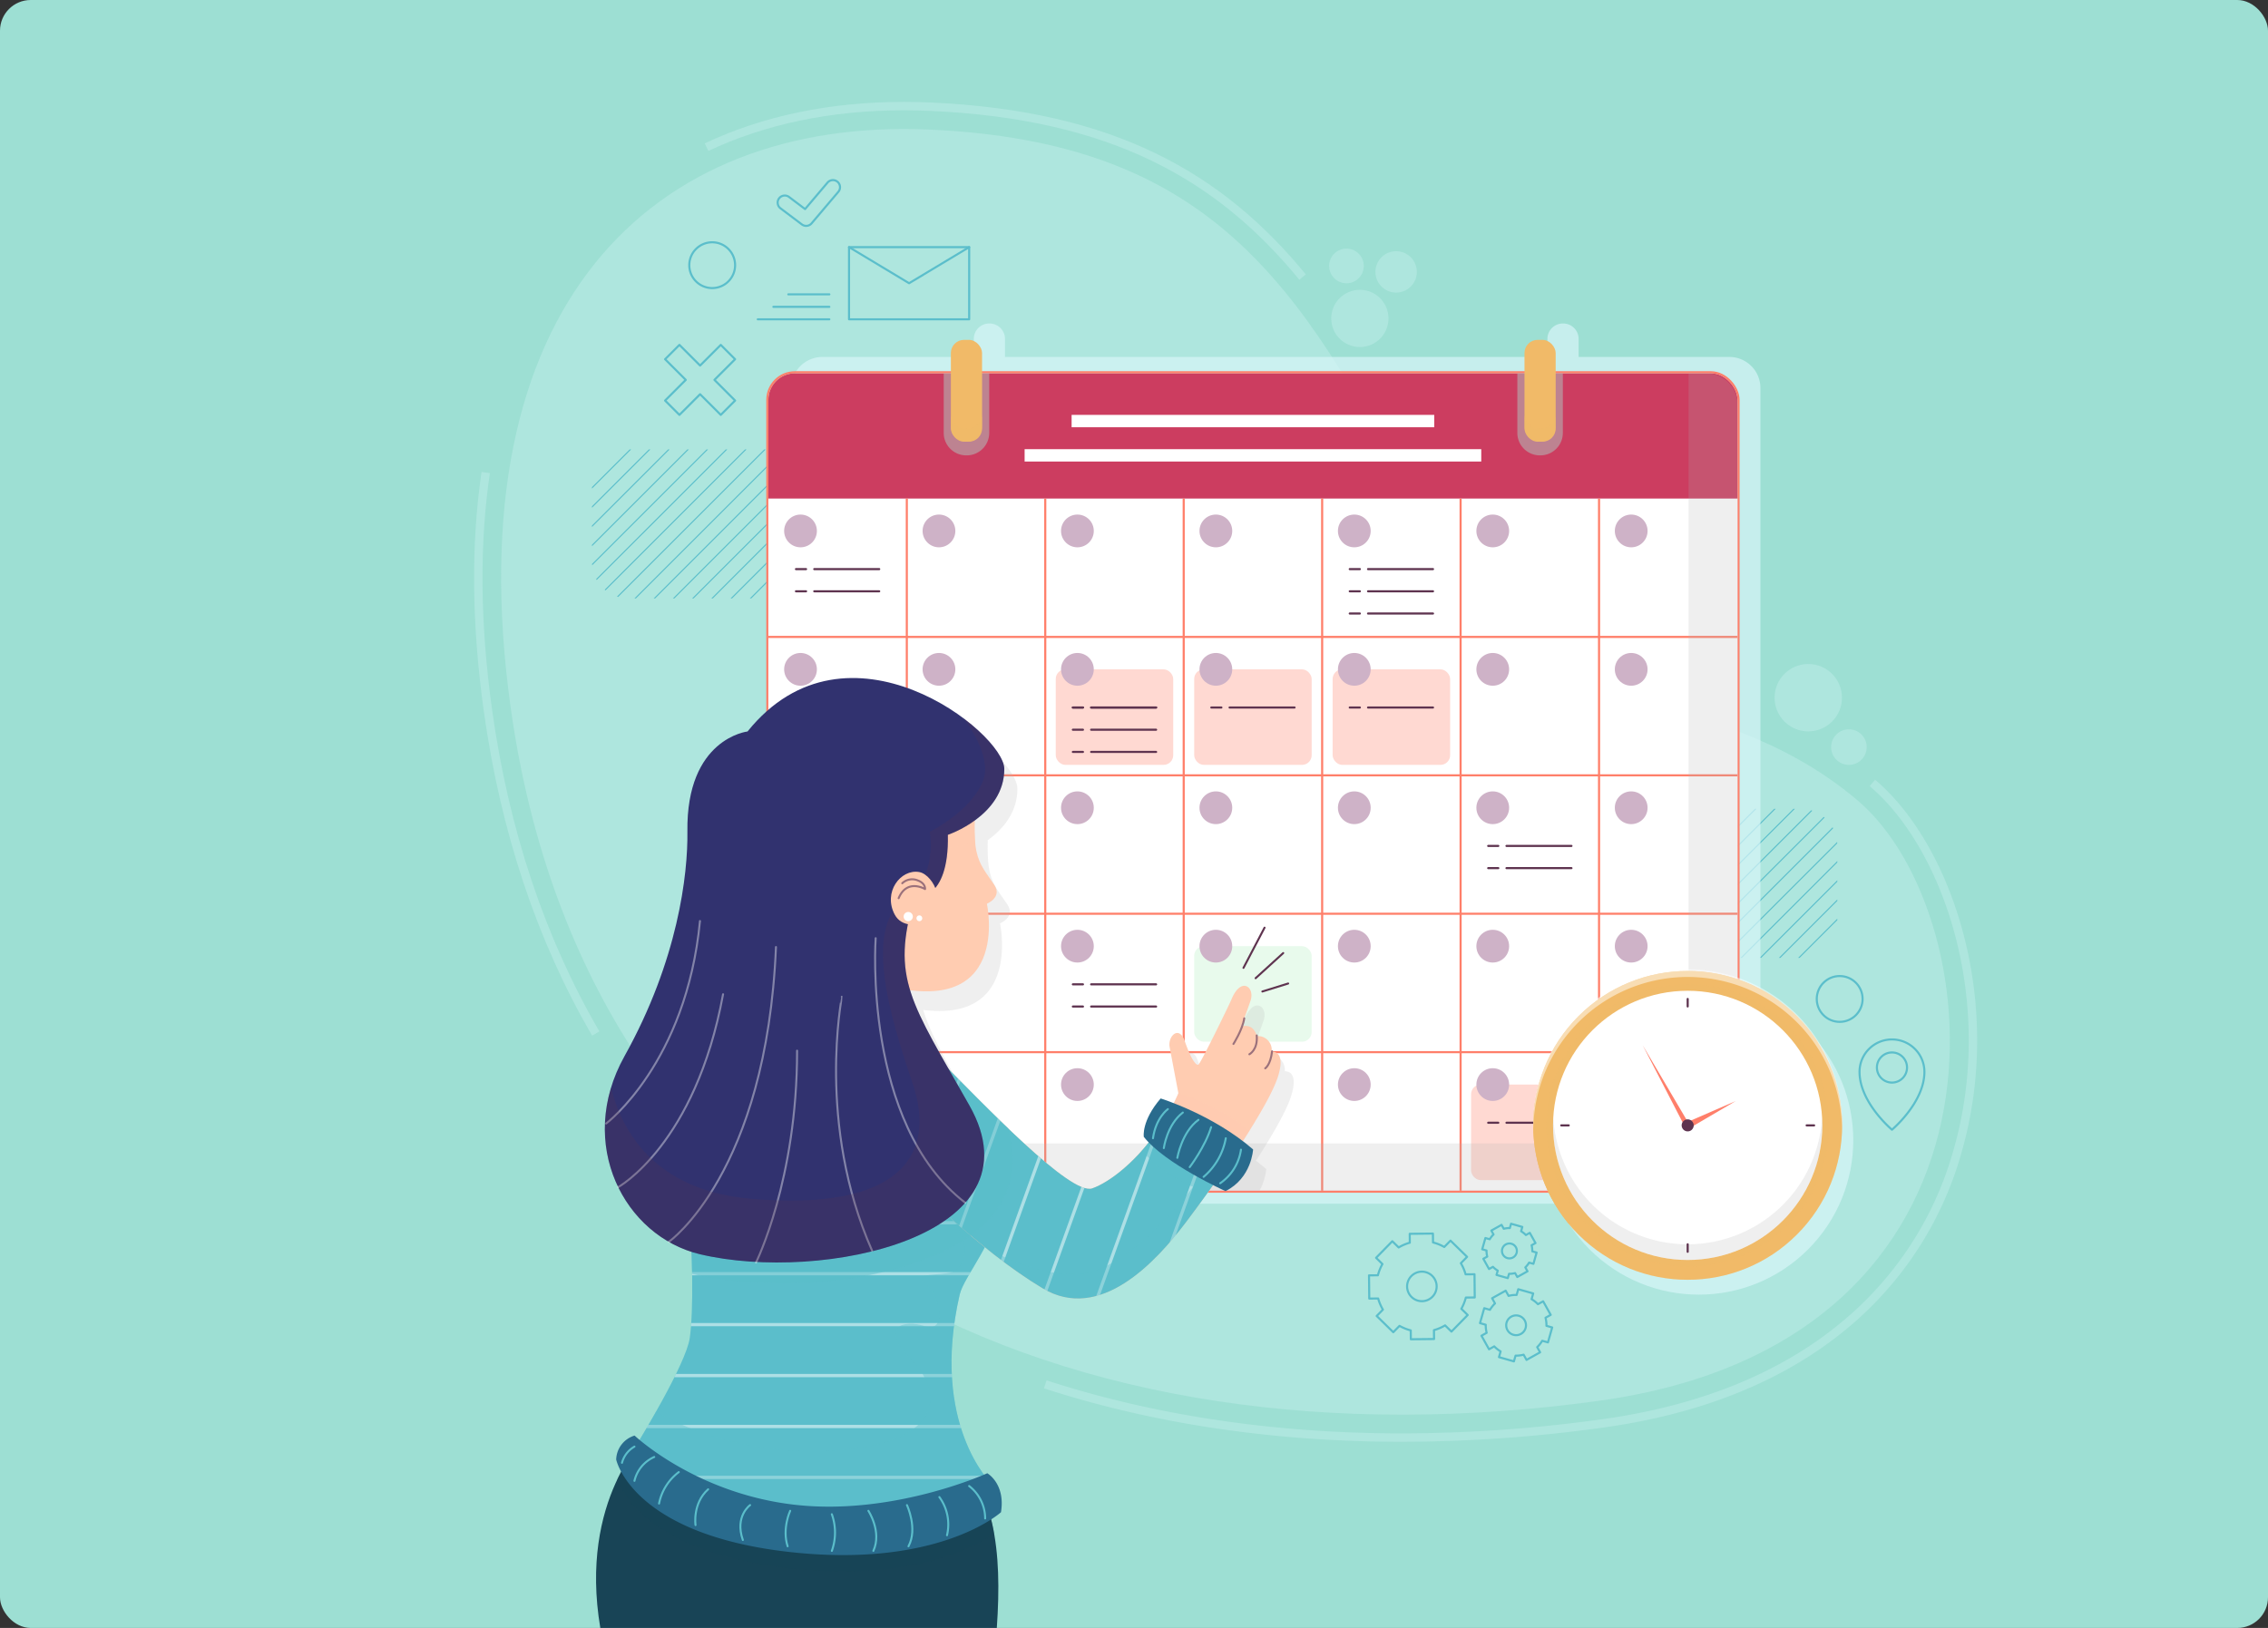 <svg xmlns="http://www.w3.org/2000/svg" width="812" height="583" viewBox="0 0 812 583">
  <rect x="0" y="0" width="812" height="583" fill="#333333" stroke="none"/>
  <g id="Grupo_55262" data-name="Grupo 55262" transform="translate(3972 740)">
    <rect id="Rectángulo_5209" data-name="Rectángulo 5209" width="812" height="583" rx="11" transform="translate(-3972 -740)" fill="#9ddfd3"/>
    <g id="Grupo_55260" data-name="Grupo 55260" transform="translate(-3976.08 -741.258)">
      <g id="Grupo_55172" data-name="Grupo 55172" transform="translate(175.319 39.251)" opacity="0.3">
        <g id="Grupo_55171" data-name="Grupo 55171">
          <path id="Trazado_100591" data-name="Trazado 100591" d="M217.375,352.067c-19.616-33.684-32.6-72.61-38.6-115.7-4.34-31.161-4.568-59.73-.794-85.207" transform="translate(-175.319 -19.936)" fill="none" stroke="#d7f6f9" stroke-miterlimit="10" stroke-width="3"/>
          <path id="Trazado_100592" data-name="Trazado 100592" d="M644.567,245.961c27.136,22.986,45.917,78.743,30.374,132.261a124.138,124.138,0,0,1-40.285,61.864c-22.19,18.5-51.4,30.363-86.832,35.265a524.927,524.927,0,0,1-71.69,5.052c-45.963,0-88.964-6.48-127.7-19.058" transform="translate(-145.441 -3.573)" fill="none" stroke="#d7f6f9" stroke-miterlimit="10" stroke-width="3"/>
          <path id="Trazado_100593" data-name="Trazado 100593" d="M245.017,53.957c20.558-9.7,44.356-14.706,70.672-14.706,3.089,0,6.249.07,9.395.21,65.481,2.907,103.72,24.986,133.317,61.02" transform="translate(-163.289 -39.251)" fill="none" stroke="#d7f6f9" stroke-miterlimit="10" stroke-width="3"/>
        </g>
        <path id="Trazado_100594" data-name="Trazado 100594" d="M185.7,253.344c-20-143.613,50.479-211.3,149.849-206.891s132.692,53.6,174.329,135.348,103.414,58.6,158.063,104.894c48.706,41.257,62.17,193.584-92.562,214.995C386.388,527.839,213.316,451.7,185.7,253.344Z" transform="translate(-174.115 -38.043)" fill="#d7f6f9"/>
        <path id="Trazado_100595" data-name="Trazado 100595" d="M601.112,235.957a6.367,6.367,0,1,1-6.366-6.366A6.367,6.367,0,0,1,601.112,235.957Z" transform="translate(-104.026 -6.399)" fill="#d7f6f9"/>
        <circle id="Elipse_1307" data-name="Elipse 1307" cx="12.064" cy="12.064" r="12.064" transform="translate(464.104 199.8)" fill="#d7f6f9"/>
        <circle id="Elipse_1308" data-name="Elipse 1308" cx="10.245" cy="10.245" r="10.245" transform="translate(305.381 65.795)" fill="#d7f6f9"/>
        <path id="Trazado_100596" data-name="Trazado 100596" d="M447.507,88.978a6.2,6.2,0,1,1-6.2-6.195A6.2,6.2,0,0,1,447.507,88.978Z" transform="translate(-130.479 -31.737)" fill="#d7f6f9"/>
        <path id="Trazado_100597" data-name="Trazado 100597" d="M464.06,90.978a7.407,7.407,0,1,1-7.406-7.407A7.407,7.407,0,0,1,464.06,90.978Z" transform="translate(-128.04 -31.601)" fill="#d7f6f9"/>
      </g>
      <g id="Grupo_55182" data-name="Grupo 55182" transform="translate(216.025 65.764)">
        <g id="Grupo_55173" data-name="Grupo 55173" transform="translate(0 96.435)">
          <path id="Trazado_100598" data-name="Trazado 100598" d="M251.6,144.1h-.539l-41,41c.008.171.012.344.026.514Z" transform="translate(-210.029 -144.103)" fill="#5bbecb"/>
          <path id="Trazado_100599" data-name="Trazado 100599" d="M244.718,144.1h-.54l-34.145,34.145v.54Z" transform="translate(-210.033 -144.103)" fill="#5bbecb"/>
          <path id="Trazado_100600" data-name="Trazado 100600" d="M258.263,144.1h-.539l-46.416,46.415c.062.117.128.232.192.347Z" transform="translate(-209.813 -144.103)" fill="#5bbecb"/>
          <path id="Trazado_100601" data-name="Trazado 100601" d="M237.835,144.1h-.54l-27.262,27.262v.54Z" transform="translate(-210.033 -144.103)" fill="#5bbecb"/>
          <path id="Trazado_100602" data-name="Trazado 100602" d="M224.069,144.1h-.54l-13.5,13.5v.54Z" transform="translate(-210.033 -144.103)" fill="#5bbecb"/>
          <path id="Trazado_100603" data-name="Trazado 100603" d="M230.952,144.1h-.54l-20.379,20.379v.54Z" transform="translate(-210.033 -144.103)" fill="#5bbecb"/>
          <path id="Trazado_100604" data-name="Trazado 100604" d="M270.931,144.1h-.541l-52.718,52.718c.137.045.276.084.415.124Z" transform="translate(-208.715 -144.103)" fill="#5bbecb"/>
          <path id="Trazado_100605" data-name="Trazado 100605" d="M264.7,144.1h-.541l-50.239,50.24c.1.082.192.167.292.246Z" transform="translate(-209.363 -144.103)" fill="#5bbecb"/>
          <path id="Trazado_100606" data-name="Trazado 100606" d="M279.13,172.312v-.54L258.211,192.69h.54Z" transform="translate(-201.718 -139.327)" fill="#5bbecb"/>
          <path id="Trazado_100607" data-name="Trazado 100607" d="M280.143,166.442v-.54l-27.8,27.8h.54Z" transform="translate(-202.731 -140.34)" fill="#5bbecb"/>
          <path id="Trazado_100608" data-name="Trazado 100608" d="M281.156,160.572v-.54l-34.684,34.684h.54Z" transform="translate(-203.744 -141.353)" fill="#5bbecb"/>
          <path id="Trazado_100609" data-name="Trazado 100609" d="M278.117,178.182v-.54l-14.036,14.036h.54Z" transform="translate(-200.705 -138.314)" fill="#5bbecb"/>
          <path id="Trazado_100610" data-name="Trazado 100610" d="M281.687,150.079c-.062-.117-.128-.232-.192-.347l-46.763,46.762h.539Z" transform="translate(-205.77 -143.131)" fill="#5bbecb"/>
          <path id="Trazado_100611" data-name="Trazado 100611" d="M279.641,146.8c-.1-.083-.192-.168-.292-.247l-50.487,50.486h.541Z" transform="translate(-206.783 -143.679)" fill="#5bbecb"/>
          <path id="Trazado_100612" data-name="Trazado 100612" d="M282.138,154.726c-.008-.172-.012-.345-.026-.515l-41.51,41.51h.539Z" transform="translate(-204.757 -142.358)" fill="#5bbecb"/>
          <path id="Trazado_100613" data-name="Trazado 100613" d="M276.25,144.671c-.137-.045-.276-.084-.415-.124l-52.843,52.842h.541Z" transform="translate(-207.796 -144.026)" fill="#5bbecb"/>
        </g>
        <g id="Grupo_55174" data-name="Grupo 55174" transform="translate(368.442 225.161)">
          <path id="Trazado_100614" data-name="Trazado 100614" d="M565.807,253.881h-.541l-41,41c.008.171.012.345.026.515Z" transform="translate(-524.239 -253.881)" fill="#5bbecb"/>
          <path id="Trazado_100615" data-name="Trazado 100615" d="M558.928,253.881h-.54l-34.145,34.145v.54Z" transform="translate(-524.243 -253.881)" fill="#5bbecb"/>
          <path id="Trazado_100616" data-name="Trazado 100616" d="M572.473,253.881h-.539L525.519,300.3c.061.117.127.232.192.347Z" transform="translate(-524.023 -253.881)" fill="#5bbecb"/>
          <path id="Trazado_100617" data-name="Trazado 100617" d="M552.045,253.881h-.54l-27.262,27.262v.54Z" transform="translate(-524.243 -253.881)" fill="#5bbecb"/>
          <path id="Trazado_100618" data-name="Trazado 100618" d="M538.279,253.881h-.54l-13.5,13.5v.54Z" transform="translate(-524.243 -253.881)" fill="#5bbecb"/>
          <path id="Trazado_100619" data-name="Trazado 100619" d="M545.162,253.881h-.54L524.243,274.26v.54Z" transform="translate(-524.243 -253.881)" fill="#5bbecb"/>
          <path id="Trazado_100620" data-name="Trazado 100620" d="M585.141,253.881H584.6L531.883,306.6c.137.046.276.086.415.126Z" transform="translate(-522.925 -253.881)" fill="#5bbecb"/>
          <path id="Trazado_100621" data-name="Trazado 100621" d="M578.906,253.881h-.539l-50.24,50.24c.1.083.193.167.293.247Z" transform="translate(-523.573 -253.881)" fill="#5bbecb"/>
          <path id="Trazado_100622" data-name="Trazado 100622" d="M593.34,282.09v-.54l-20.919,20.919h.54Z" transform="translate(-515.928 -249.105)" fill="#5bbecb"/>
          <path id="Trazado_100623" data-name="Trazado 100623" d="M594.353,276.22v-.54l-27.8,27.8h.54Z" transform="translate(-516.941 -250.118)" fill="#5bbecb"/>
          <path id="Trazado_100624" data-name="Trazado 100624" d="M595.366,270.351v-.54L560.682,304.5h.54Z" transform="translate(-517.954 -251.132)" fill="#5bbecb"/>
          <path id="Trazado_100625" data-name="Trazado 100625" d="M592.327,287.96v-.54l-14.036,14.035h.54Z" transform="translate(-514.915 -248.092)" fill="#5bbecb"/>
          <path id="Trazado_100626" data-name="Trazado 100626" d="M595.9,259.858c-.062-.117-.127-.232-.192-.348l-46.763,46.763h.541Z" transform="translate(-519.98 -252.909)" fill="#5bbecb"/>
          <path id="Trazado_100627" data-name="Trazado 100627" d="M593.852,256.581c-.1-.083-.193-.167-.293-.246l-50.487,50.486h.541Z" transform="translate(-520.994 -253.457)" fill="#5bbecb"/>
          <path id="Trazado_100628" data-name="Trazado 100628" d="M596.348,264.5c-.008-.171-.011-.344-.026-.514l-41.51,41.51h.539Z" transform="translate(-518.967 -252.136)" fill="#5bbecb"/>
          <path id="Trazado_100629" data-name="Trazado 100629" d="M590.46,254.45c-.137-.045-.276-.084-.415-.126L537.2,307.168h.539Z" transform="translate(-522.007 -253.804)" fill="#5bbecb"/>
        </g>
        <path id="Trazado_100630" data-name="Trazado 100630" d="M256.145,89.045a8.2,8.2,0,1,1-8.2-8.2A8.2,8.2,0,0,1,256.145,89.045Z" transform="translate(-204.906 -58.586)" fill="none" stroke="#5bbecb" stroke-linecap="round" stroke-linejoin="round" stroke-width="0.75"/>
        <circle id="Elipse_1309" data-name="Elipse 1309" cx="8.204" cy="8.204" r="8.204" transform="translate(438.5 285.032)" fill="none" stroke="#5bbecb" stroke-linecap="round" stroke-linejoin="round" stroke-width="0.75"/>
        <g id="Grupo_55175" data-name="Grupo 55175" transform="translate(453.812 307.738)">
          <path id="Trazado_100631" data-name="Trazado 100631" d="M608.662,324.3a11.615,11.615,0,0,0-11.615,11.616c0,11.008,11.615,20.708,11.615,20.708s11.616-9.7,11.616-20.708A11.616,11.616,0,0,0,608.662,324.3Zm0,15.447a5.392,5.392,0,1,1,5.393-5.393A5.392,5.392,0,0,1,608.662,339.75Z" transform="translate(-597.047 -324.303)" fill="none" stroke="#5bbecb" stroke-linecap="round" stroke-linejoin="round" stroke-width="0.75"/>
        </g>
        <g id="Grupo_55178" data-name="Grupo 55178" transform="translate(59.354 23.997)">
          <g id="Grupo_55176" data-name="Grupo 55176" transform="translate(32.673)">
            <rect id="Rectángulo_5163" data-name="Rectángulo 5163" width="43.018" height="25.851" fill="none" stroke="#5bbecb" stroke-linecap="round" stroke-linejoin="round" stroke-width="0.75"/>
            <path id="Trazado_100632" data-name="Trazado 100632" d="M288.514,82.326l21.509,12.925,21.509-12.925" transform="translate(-288.514 -82.326)" fill="none" stroke="#5bbecb" stroke-linecap="round" stroke-linejoin="round" stroke-width="0.75"/>
          </g>
          <g id="Grupo_55177" data-name="Grupo 55177" transform="translate(0 16.909)">
            <line id="Línea_135" data-name="Línea 135" x1="14.69" transform="translate(10.938)" fill="none" stroke="#5bbecb" stroke-linecap="round" stroke-linejoin="round" stroke-width="0.75"/>
            <line id="Línea_136" data-name="Línea 136" x1="20.039" transform="translate(5.589 4.471)" fill="none" stroke="#5bbecb" stroke-linecap="round" stroke-linejoin="round" stroke-width="0.75"/>
            <line id="Línea_137" data-name="Línea 137" x1="25.628" transform="translate(0 8.942)" fill="none" stroke="#5bbecb" stroke-linecap="round" stroke-linejoin="round" stroke-width="0.75"/>
          </g>
        </g>
        <g id="Grupo_55179" data-name="Grupo 55179" transform="translate(278.194 373.741)">
          <path id="Trazado_100633" data-name="Trazado 100633" d="M472.582,417.453a16.136,16.136,0,0,0,1.936-.987l2.278,2.23,5.813-5.938-2.277-2.23a16.392,16.392,0,0,0,1.618-4.023l3.186-.034-.088-8.31-3.187.034a15.9,15.9,0,0,0-1.7-3.989l2.23-2.278-5.938-5.813-2.229,2.276a16.289,16.289,0,0,0-4.026-1.616l-.034-3.187-8.31.088.035,3.188a15.89,15.89,0,0,0-3.989,1.7l-2.278-2.229-5.813,5.938,2.277,2.229a16.247,16.247,0,0,0-1.617,4.026l-3.187.034.088,8.309,3.188-.034a16.208,16.208,0,0,0,.714,2.053,16.485,16.485,0,0,0,.987,1.937l-2.229,2.277,5.938,5.814,2.229-2.278a16.316,16.316,0,0,0,4.026,1.618l.034,3.186,8.309-.088-.034-3.188A16.22,16.22,0,0,0,472.582,417.453Zm-11.239-12.861a5.288,5.288,0,1,1,6.941,2.787A5.29,5.29,0,0,1,461.343,404.592Z" transform="translate(-447.279 -380.074)" fill="none" stroke="#5bbecb" stroke-linecap="round" stroke-linejoin="round" stroke-width="0.75"/>
          <path id="Trazado_100634" data-name="Trazado 100634" d="M495.354,424.3a10.986,10.986,0,0,0,1.431-.267l1.04,1.864,4.857-2.712-1.039-1.862a11.012,11.012,0,0,0,1.8-2.277l2.052.582,1.518-5.352-2.053-.583a10.614,10.614,0,0,0-.337-2.885l1.863-1.04-2.711-4.857-1.862,1.039a10.945,10.945,0,0,0-2.278-1.8l.582-2.052-5.352-1.518-.582,2.053a10.838,10.838,0,0,0-1.454.069,10.966,10.966,0,0,0-1.431.267l-1.04-1.863L485.5,403.82l1.04,1.863a10.906,10.906,0,0,0-1.8,2.277l-2.053-.582-1.519,5.352,2.053.582a10.85,10.85,0,0,0,.07,1.454,11.106,11.106,0,0,0,.266,1.431l-1.862,1.04,2.71,4.858,1.863-1.04a10.873,10.873,0,0,0,2.278,1.8l-.583,2.052,5.352,1.52.583-2.053A11.062,11.062,0,0,0,495.354,424.3Zm-4.778-10.388a3.54,3.54,0,1,1,3.927,3.105A3.539,3.539,0,0,1,490.576,413.917Z" transform="translate(-441.43 -377.14)" fill="none" stroke="#5bbecb" stroke-linecap="round" stroke-linejoin="round" stroke-width="0.75"/>
          <path id="Trazado_100635" data-name="Trazado 100635" d="M492.536,398.463a8.129,8.129,0,0,0,1.078-.2l.783,1.4,3.66-2.043-.782-1.4a8.272,8.272,0,0,0,1.357-1.716l1.547.439,1.143-4.033-1.547-.439a8.208,8.208,0,0,0-.052-1.1,8.51,8.51,0,0,0-.2-1.078l1.4-.783-2.043-3.661-1.4.783a8.215,8.215,0,0,0-1.717-1.357l.44-1.547-4.033-1.143-.439,1.547a8.4,8.4,0,0,0-1.1.052,8.246,8.246,0,0,0-1.078.2l-.785-1.4-3.66,2.043.783,1.4a8.2,8.2,0,0,0-1.357,1.715l-1.547-.439-1.144,4.033,1.548.439a8.209,8.209,0,0,0,.052,1.1,8.306,8.306,0,0,0,.2,1.079l-1.4.783,2.042,3.66,1.4-.783a8.2,8.2,0,0,0,1.716,1.357l-.439,1.547L491,400.063l.439-1.548A8.217,8.217,0,0,0,492.536,398.463Zm-3.6-7.826a2.667,2.667,0,1,1,2.958,2.339A2.669,2.669,0,0,1,488.936,390.637Z" transform="translate(-441.312 -380.591)" fill="none" stroke="#5bbecb" stroke-linecap="round" stroke-linejoin="round" stroke-width="0.75"/>
        </g>
        <g id="Grupo_55180" data-name="Grupo 55180" transform="translate(66.475 0)">
          <path id="Trazado_100636" data-name="Trazado 100636" d="M275.4,77.737l-7.661-5.782a2.544,2.544,0,0,1-.5-3.562h0a2.544,2.544,0,0,1,3.564-.5h0l5.742,4.335,8.022-9.469a2.543,2.543,0,0,1,3.585-.3h0a2.544,2.544,0,0,1,.3,3.585h0l-9.577,11.3a2.538,2.538,0,0,1-1.941.9h0a2.541,2.541,0,0,1-1.533-.516Z" transform="translate(-266.724 -61.862)" fill="none" stroke="#5bbecb" stroke-linecap="round" stroke-linejoin="round" stroke-width="0.75"/>
        </g>
        <g id="Grupo_55181" data-name="Grupo 55181" transform="translate(26.173 59.004)">
          <path id="Trazado_100637" data-name="Trazado 100637" d="M257.42,132.115l-7.4-7.4,7.4-7.4-5.132-5.132-7.4,7.4-7.4-7.4-5.133,5.133,7.4,7.4-7.4,7.4,5.133,5.133,7.4-7.4,7.4,7.4Z" transform="translate(-232.354 -112.181)" fill="none" stroke="#5bbecb" stroke-linecap="round" stroke-linejoin="round" stroke-width="0.75"/>
        </g>
      </g>
      <g id="Grupo_55241" data-name="Grupo 55241" transform="translate(279.175 117.108)">
        <g id="Grupo_55237" data-name="Grupo 55237" transform="translate(0 0)">
          <path id="Trazado_100638" data-name="Trazado 100638" d="M606.727,117.626H552.765v-6.463a5.515,5.515,0,0,0-5.515-5.515h-.136a5.514,5.514,0,0,0-5.513,5.515v6.463H347.394v-6.463a5.515,5.515,0,0,0-5.515-5.515h-.136a5.514,5.514,0,0,0-5.514,5.515v6.463h-54.21a11.13,11.13,0,0,0-11.131,11.13V409.731a11.131,11.131,0,0,0,11.131,11.131H606.727a11.131,11.131,0,0,0,11.131-11.131V128.756A11.13,11.13,0,0,0,606.727,117.626Z" transform="translate(-262.68 -105.648)" fill="#d7f6f9" opacity="0.7" style="mix-blend-mode: multiply;isolation: isolate"/>
          <g id="Rectángulo_5164" data-name="Rectángulo 5164" transform="translate(0 17.84)" fill="#cc3d60" stroke="#ff7f6a" stroke-miterlimit="10" stroke-width="0.75">
            <rect width="346.97" height="292.683" rx="9.492" stroke="none"/>
            <rect x="-0.375" y="-0.375" width="347.72" height="293.433" rx="9.867" fill="none"/>
          </g>
          <g id="Grupo_55183" data-name="Grupo 55183" transform="translate(91.742 32.727)">
            <rect id="Rectángulo_5165" data-name="Rectángulo 5165" width="129.832" height="4.428" transform="translate(16.827)" fill="#fff"/>
            <rect id="Rectángulo_5166" data-name="Rectángulo 5166" width="163.487" height="4.428" transform="translate(0 12.279)" fill="#fff"/>
          </g>
          <g id="Grupo_55230" data-name="Grupo 55230" transform="translate(0 62.687)">
            <g id="Grupo_55185" data-name="Grupo 55185">
              <rect id="Rectángulo_5167" data-name="Rectángulo 5167" width="49.567" height="49.567" fill="#fff"/>
              <circle id="Elipse_1310" data-name="Elipse 1310" cx="5.863" cy="5.863" r="5.863" transform="translate(5.648 5.737)" fill="#ceb2c7"/>
              <g id="Grupo_55184" data-name="Grupo 55184" transform="translate(9.877 25.27)">
                <line id="Línea_138" data-name="Línea 138" x2="23.266" transform="translate(6.547)" fill="none" stroke="#5e334f" stroke-linecap="round" stroke-linejoin="round" stroke-width="0.75"/>
                <line id="Línea_139" data-name="Línea 139" x2="3.624" fill="none" stroke="#5e334f" stroke-linecap="round" stroke-linejoin="round" stroke-width="0.75"/>
                <line id="Línea_140" data-name="Línea 140" x2="23.266" transform="translate(6.547 7.95)" fill="none" stroke="#5e334f" stroke-linecap="round" stroke-linejoin="round" stroke-width="0.75"/>
                <line id="Línea_141" data-name="Línea 141" x2="3.624" transform="translate(0 7.95)" fill="none" stroke="#5e334f" stroke-linecap="round" stroke-linejoin="round" stroke-width="0.75"/>
              </g>
            </g>
            <g id="Grupo_55186" data-name="Grupo 55186" transform="translate(99.134)">
              <rect id="Rectángulo_5168" data-name="Rectángulo 5168" width="49.567" height="49.567" fill="#fff"/>
              <circle id="Elipse_1311" data-name="Elipse 1311" cx="5.863" cy="5.863" r="5.863" transform="translate(5.648 5.737)" fill="#ceb2c7"/>
            </g>
            <g id="Grupo_55187" data-name="Grupo 55187" transform="translate(148.702)">
              <rect id="Rectángulo_5169" data-name="Rectángulo 5169" width="49.567" height="49.567" fill="#fff"/>
              <circle id="Elipse_1312" data-name="Elipse 1312" cx="5.863" cy="5.863" r="5.863" transform="translate(5.648 5.737)" fill="#ceb2c7"/>
            </g>
            <g id="Grupo_55190" data-name="Grupo 55190" transform="translate(198.269)">
              <rect id="Rectángulo_5170" data-name="Rectángulo 5170" width="49.567" height="49.567" fill="#fff"/>
              <circle id="Elipse_1313" data-name="Elipse 1313" cx="5.863" cy="5.863" r="5.863" transform="translate(5.648 5.737)" fill="#ceb2c7"/>
              <g id="Grupo_55188" data-name="Grupo 55188" transform="translate(9.877 25.27)">
                <line id="Línea_142" data-name="Línea 142" x2="23.266" transform="translate(6.547)" fill="none" stroke="#5e334f" stroke-linecap="round" stroke-linejoin="round" stroke-width="0.75"/>
                <line id="Línea_143" data-name="Línea 143" x2="3.624" fill="none" stroke="#5e334f" stroke-linecap="round" stroke-linejoin="round" stroke-width="0.75"/>
                <line id="Línea_144" data-name="Línea 144" x2="23.266" transform="translate(6.547 7.95)" fill="none" stroke="#5e334f" stroke-linecap="round" stroke-linejoin="round" stroke-width="0.75"/>
                <line id="Línea_145" data-name="Línea 145" x2="3.624" transform="translate(0 7.95)" fill="none" stroke="#5e334f" stroke-linecap="round" stroke-linejoin="round" stroke-width="0.75"/>
              </g>
              <g id="Grupo_55189" data-name="Grupo 55189" transform="translate(9.877 41.171)">
                <line id="Línea_146" data-name="Línea 146" x2="23.266" transform="translate(6.547)" fill="none" stroke="#5e334f" stroke-linecap="round" stroke-linejoin="round" stroke-width="0.75"/>
                <line id="Línea_147" data-name="Línea 147" x2="3.624" fill="none" stroke="#5e334f" stroke-linecap="round" stroke-linejoin="round" stroke-width="0.75"/>
              </g>
            </g>
            <g id="Grupo_55191" data-name="Grupo 55191" transform="translate(247.836)">
              <rect id="Rectángulo_5171" data-name="Rectángulo 5171" width="49.567" height="49.567" fill="#fff"/>
              <circle id="Elipse_1314" data-name="Elipse 1314" cx="5.863" cy="5.863" r="5.863" transform="translate(5.648 5.737)" fill="#ceb2c7"/>
            </g>
            <g id="Grupo_55192" data-name="Grupo 55192" transform="translate(297.403)">
              <rect id="Rectángulo_5172" data-name="Rectángulo 5172" width="49.567" height="49.567" fill="#fff"/>
              <circle id="Elipse_1315" data-name="Elipse 1315" cx="5.863" cy="5.863" r="5.863" transform="translate(5.648 5.737)" fill="#ceb2c7"/>
            </g>
            <g id="Grupo_55193" data-name="Grupo 55193" transform="translate(0 49.567)">
              <rect id="Rectángulo_5173" data-name="Rectángulo 5173" width="49.567" height="49.567" fill="#fff"/>
              <circle id="Elipse_1316" data-name="Elipse 1316" cx="5.863" cy="5.863" r="5.863" transform="translate(5.648 5.737)" fill="#ceb2c7"/>
            </g>
            <g id="Grupo_55194" data-name="Grupo 55194" transform="translate(247.836 49.567)">
              <rect id="Rectángulo_5174" data-name="Rectángulo 5174" width="49.567" height="49.567" fill="#fff"/>
              <circle id="Elipse_1317" data-name="Elipse 1317" cx="5.863" cy="5.863" r="5.863" transform="translate(5.648 5.737)" fill="#ceb2c7"/>
            </g>
            <g id="Grupo_55195" data-name="Grupo 55195" transform="translate(297.403 49.567)">
              <rect id="Rectángulo_5175" data-name="Rectángulo 5175" width="49.567" height="49.567" fill="#fff"/>
              <circle id="Elipse_1318" data-name="Elipse 1318" cx="5.863" cy="5.863" r="5.863" transform="translate(5.648 5.737)" fill="#ceb2c7"/>
            </g>
            <g id="Grupo_55196" data-name="Grupo 55196" transform="translate(0 99.134)">
              <rect id="Rectángulo_5176" data-name="Rectángulo 5176" width="49.567" height="49.567" fill="#fff"/>
              <circle id="Elipse_1319" data-name="Elipse 1319" cx="5.863" cy="5.863" r="5.863" transform="translate(5.648 5.737)" fill="#ceb2c7"/>
            </g>
            <g id="Grupo_55197" data-name="Grupo 55197" transform="translate(99.134 99.134)">
              <rect id="Rectángulo_5177" data-name="Rectángulo 5177" width="49.567" height="49.567" fill="#fff"/>
              <circle id="Elipse_1320" data-name="Elipse 1320" cx="5.863" cy="5.863" r="5.863" transform="translate(5.648 5.737)" fill="#ceb2c7"/>
            </g>
            <g id="Grupo_55198" data-name="Grupo 55198" transform="translate(148.702 99.134)">
              <rect id="Rectángulo_5178" data-name="Rectángulo 5178" width="49.567" height="49.567" fill="#fff"/>
              <circle id="Elipse_1321" data-name="Elipse 1321" cx="5.863" cy="5.863" r="5.863" transform="translate(5.648 5.737)" fill="#ceb2c7"/>
            </g>
            <g id="Grupo_55199" data-name="Grupo 55199" transform="translate(198.269 99.134)">
              <rect id="Rectángulo_5179" data-name="Rectángulo 5179" width="49.567" height="49.567" fill="#fff"/>
              <circle id="Elipse_1322" data-name="Elipse 1322" cx="5.863" cy="5.863" r="5.863" transform="translate(5.648 5.737)" fill="#ceb2c7"/>
            </g>
            <g id="Grupo_55201" data-name="Grupo 55201" transform="translate(247.836 99.134)">
              <rect id="Rectángulo_5180" data-name="Rectángulo 5180" width="49.567" height="49.567" fill="#fff"/>
              <circle id="Elipse_1323" data-name="Elipse 1323" cx="5.863" cy="5.863" r="5.863" transform="translate(5.648 5.737)" fill="#ceb2c7"/>
              <g id="Grupo_55200" data-name="Grupo 55200" transform="translate(9.877 25.27)">
                <line id="Línea_148" data-name="Línea 148" x2="23.266" transform="translate(6.547)" fill="none" stroke="#5e334f" stroke-linecap="round" stroke-linejoin="round" stroke-width="0.75"/>
                <line id="Línea_149" data-name="Línea 149" x2="3.624" fill="none" stroke="#5e334f" stroke-linecap="round" stroke-linejoin="round" stroke-width="0.75"/>
                <line id="Línea_150" data-name="Línea 150" x2="23.266" transform="translate(6.547 7.95)" fill="none" stroke="#5e334f" stroke-linecap="round" stroke-linejoin="round" stroke-width="0.75"/>
                <line id="Línea_151" data-name="Línea 151" x2="3.624" transform="translate(0 7.95)" fill="none" stroke="#5e334f" stroke-linecap="round" stroke-linejoin="round" stroke-width="0.75"/>
              </g>
            </g>
            <g id="Grupo_55202" data-name="Grupo 55202" transform="translate(297.403 99.134)">
              <rect id="Rectángulo_5181" data-name="Rectángulo 5181" width="49.567" height="49.567" fill="#fff"/>
              <circle id="Elipse_1324" data-name="Elipse 1324" cx="5.863" cy="5.863" r="5.863" transform="translate(5.648 5.737)" fill="#ceb2c7"/>
            </g>
            <g id="Grupo_55203" data-name="Grupo 55203" transform="translate(0 148.702)">
              <rect id="Rectángulo_5182" data-name="Rectángulo 5182" width="49.567" height="49.567" fill="#fff"/>
              <circle id="Elipse_1325" data-name="Elipse 1325" cx="5.863" cy="5.863" r="5.863" transform="translate(5.648 5.737)" fill="#ceb2c7"/>
            </g>
            <g id="Grupo_55205" data-name="Grupo 55205" transform="translate(99.134 148.702)">
              <rect id="Rectángulo_5183" data-name="Rectángulo 5183" width="49.567" height="49.567" fill="#fff"/>
              <circle id="Elipse_1326" data-name="Elipse 1326" cx="5.863" cy="5.863" r="5.863" transform="translate(5.648 5.737)" fill="#ceb2c7"/>
              <g id="Grupo_55204" data-name="Grupo 55204" transform="translate(9.877 25.27)">
                <line id="Línea_152" data-name="Línea 152" x2="23.266" transform="translate(6.547)" fill="none" stroke="#5e334f" stroke-linecap="round" stroke-linejoin="round" stroke-width="0.75"/>
                <line id="Línea_153" data-name="Línea 153" x2="3.624" fill="none" stroke="#5e334f" stroke-linecap="round" stroke-linejoin="round" stroke-width="0.75"/>
                <line id="Línea_154" data-name="Línea 154" x2="23.266" transform="translate(6.547 7.95)" fill="none" stroke="#5e334f" stroke-linecap="round" stroke-linejoin="round" stroke-width="0.75"/>
                <line id="Línea_155" data-name="Línea 155" x2="3.624" transform="translate(0 7.95)" fill="none" stroke="#5e334f" stroke-linecap="round" stroke-linejoin="round" stroke-width="0.75"/>
              </g>
            </g>
            <g id="Grupo_55206" data-name="Grupo 55206" transform="translate(198.269 148.702)">
              <rect id="Rectángulo_5184" data-name="Rectángulo 5184" width="49.567" height="49.567" fill="#fff"/>
              <circle id="Elipse_1327" data-name="Elipse 1327" cx="5.863" cy="5.863" r="5.863" transform="translate(5.648 5.737)" fill="#ceb2c7"/>
            </g>
            <g id="Grupo_55207" data-name="Grupo 55207" transform="translate(247.836 148.702)">
              <rect id="Rectángulo_5185" data-name="Rectángulo 5185" width="49.567" height="49.567" fill="#fff"/>
              <circle id="Elipse_1328" data-name="Elipse 1328" cx="5.863" cy="5.863" r="5.863" transform="translate(5.648 5.737)" fill="#ceb2c7"/>
            </g>
            <g id="Grupo_55208" data-name="Grupo 55208" transform="translate(297.403 148.702)">
              <rect id="Rectángulo_5186" data-name="Rectángulo 5186" width="49.567" height="49.567" fill="#fff"/>
              <circle id="Elipse_1329" data-name="Elipse 1329" cx="5.863" cy="5.863" r="5.863" transform="translate(5.648 5.737)" fill="#ceb2c7"/>
            </g>
            <g id="Grupo_55209" data-name="Grupo 55209" transform="translate(0 198.269)">
              <path id="Rectángulo_5187" data-name="Rectángulo 5187" d="M0,0H49.567a0,0,0,0,1,0,0V49.567a0,0,0,0,1,0,0H9.153A9.153,9.153,0,0,1,0,40.414V0A0,0,0,0,1,0,0Z" fill="#fff"/>
              <circle id="Elipse_1330" data-name="Elipse 1330" cx="5.863" cy="5.863" r="5.863" transform="translate(5.648 5.737)" fill="#ceb2c7"/>
            </g>
            <g id="Grupo_55210" data-name="Grupo 55210" transform="translate(49.567 49.567)">
              <rect id="Rectángulo_5188" data-name="Rectángulo 5188" width="49.567" height="49.567" fill="#fff"/>
              <circle id="Elipse_1331" data-name="Elipse 1331" cx="5.863" cy="5.863" r="5.863" transform="translate(5.648 5.737)" fill="#ceb2c7"/>
            </g>
            <g id="Grupo_55211" data-name="Grupo 55211" transform="translate(49.567)">
              <rect id="Rectángulo_5189" data-name="Rectángulo 5189" width="49.567" height="49.567" fill="#fff"/>
              <circle id="Elipse_1332" data-name="Elipse 1332" cx="5.863" cy="5.863" r="5.863" transform="translate(5.648 5.737)" fill="#ceb2c7"/>
            </g>
            <g id="Grupo_55212" data-name="Grupo 55212" transform="translate(49.567 99.134)">
              <rect id="Rectángulo_5190" data-name="Rectángulo 5190" width="49.567" height="49.567" fill="#fff"/>
              <circle id="Elipse_1333" data-name="Elipse 1333" cx="5.863" cy="5.863" r="5.863" transform="translate(5.648 5.737)" fill="#ceb2c7"/>
            </g>
            <g id="Grupo_55213" data-name="Grupo 55213" transform="translate(49.567 148.702)">
              <rect id="Rectángulo_5191" data-name="Rectángulo 5191" width="49.567" height="49.567" fill="#fff"/>
              <circle id="Elipse_1334" data-name="Elipse 1334" cx="5.863" cy="5.863" r="5.863" transform="translate(5.648 5.737)" fill="#ceb2c7"/>
            </g>
            <g id="Grupo_55214" data-name="Grupo 55214" transform="translate(49.567 198.269)">
              <rect id="Rectángulo_5192" data-name="Rectángulo 5192" width="49.567" height="49.567" fill="#fff"/>
              <circle id="Elipse_1335" data-name="Elipse 1335" cx="5.863" cy="5.863" r="5.863" transform="translate(5.648 5.737)" fill="#ceb2c7"/>
            </g>
            <g id="Grupo_55215" data-name="Grupo 55215" transform="translate(99.134 198.269)">
              <rect id="Rectángulo_5193" data-name="Rectángulo 5193" width="49.567" height="49.567" fill="#fff"/>
              <circle id="Elipse_1336" data-name="Elipse 1336" cx="5.863" cy="5.863" r="5.863" transform="translate(5.648 5.737)" fill="#ceb2c7"/>
            </g>
            <g id="Grupo_55216" data-name="Grupo 55216" transform="translate(148.702 198.269)">
              <rect id="Rectángulo_5194" data-name="Rectángulo 5194" width="49.567" height="49.567" fill="#fff"/>
              <circle id="Elipse_1337" data-name="Elipse 1337" cx="5.863" cy="5.863" r="5.863" transform="translate(5.648 5.737)" fill="#ceb2c7"/>
            </g>
            <g id="Grupo_55217" data-name="Grupo 55217" transform="translate(198.269 198.269)">
              <rect id="Rectángulo_5195" data-name="Rectángulo 5195" width="49.567" height="49.567" fill="#fff"/>
              <circle id="Elipse_1338" data-name="Elipse 1338" cx="5.863" cy="5.863" r="5.863" transform="translate(5.648 5.737)" fill="#ceb2c7"/>
            </g>
            <g id="Grupo_55219" data-name="Grupo 55219" transform="translate(247.836 198.269)">
              <rect id="Rectángulo_5196" data-name="Rectángulo 5196" width="49.567" height="49.567" fill="#fff"/>
              <rect id="Rectángulo_5197" data-name="Rectángulo 5197" width="42.059" height="34.213" rx="3.446" transform="translate(3.754 11.6)" fill="#ff7f6a" opacity="0.3"/>
              <circle id="Elipse_1339" data-name="Elipse 1339" cx="5.863" cy="5.863" r="5.863" transform="translate(5.648 5.737)" fill="#ceb2c7"/>
              <g id="Grupo_55218" data-name="Grupo 55218" transform="translate(9.877 25.27)">
                <line id="Línea_156" data-name="Línea 156" x2="23.266" transform="translate(6.547)" fill="none" stroke="#5e334f" stroke-linecap="round" stroke-linejoin="round" stroke-width="0.75"/>
                <line id="Línea_157" data-name="Línea 157" x2="3.624" fill="none" stroke="#5e334f" stroke-linecap="round" stroke-linejoin="round" stroke-width="0.75"/>
              </g>
            </g>
            <g id="Grupo_55220" data-name="Grupo 55220" transform="translate(297.403 198.269)">
              <path id="Rectángulo_5198" data-name="Rectángulo 5198" d="M0,0H49.567a0,0,0,0,1,0,0V40.377a9.19,9.19,0,0,1-9.19,9.19H0a0,0,0,0,1,0,0V0A0,0,0,0,1,0,0Z" fill="#fff"/>
              <circle id="Elipse_1340" data-name="Elipse 1340" cx="5.863" cy="5.863" r="5.863" transform="translate(5.648 5.737)" fill="#ceb2c7"/>
            </g>
            <g id="Grupo_55222" data-name="Grupo 55222" transform="translate(148.702 49.567)">
              <rect id="Rectángulo_5199" data-name="Rectángulo 5199" width="49.567" height="49.567" fill="#fff"/>
              <rect id="Rectángulo_5200" data-name="Rectángulo 5200" width="42.059" height="34.213" rx="3.446" transform="translate(3.754 11.6)" fill="#ff7f6a" opacity="0.3"/>
              <circle id="Elipse_1341" data-name="Elipse 1341" cx="5.863" cy="5.863" r="5.863" transform="translate(5.648 5.737)" fill="#ceb2c7"/>
              <g id="Grupo_55221" data-name="Grupo 55221" transform="translate(9.877 25.27)">
                <line id="Línea_158" data-name="Línea 158" x2="23.266" transform="translate(6.547)" fill="none" stroke="#5e334f" stroke-linecap="round" stroke-linejoin="round" stroke-width="0.75"/>
                <line id="Línea_159" data-name="Línea 159" x2="3.624" fill="none" stroke="#5e334f" stroke-linecap="round" stroke-linejoin="round" stroke-width="0.75"/>
              </g>
            </g>
            <g id="Grupo_55224" data-name="Grupo 55224" transform="translate(198.269 49.567)">
              <rect id="Rectángulo_5201" data-name="Rectángulo 5201" width="49.567" height="49.567" fill="#fff"/>
              <rect id="Rectángulo_5202" data-name="Rectángulo 5202" width="42.059" height="34.213" rx="3.446" transform="translate(3.754 11.6)" fill="#ff7f6a" opacity="0.3"/>
              <circle id="Elipse_1342" data-name="Elipse 1342" cx="5.863" cy="5.863" r="5.863" transform="translate(5.648 5.737)" fill="#ceb2c7"/>
              <g id="Grupo_55223" data-name="Grupo 55223" transform="translate(9.877 25.27)">
                <line id="Línea_160" data-name="Línea 160" x2="23.266" transform="translate(6.547)" fill="none" stroke="#5e334f" stroke-linecap="round" stroke-linejoin="round" stroke-width="0.75"/>
                <line id="Línea_161" data-name="Línea 161" x2="3.624" fill="none" stroke="#5e334f" stroke-linecap="round" stroke-linejoin="round" stroke-width="0.75"/>
              </g>
            </g>
            <g id="Grupo_55225" data-name="Grupo 55225" transform="translate(148.702 148.702)">
              <rect id="Rectángulo_5203" data-name="Rectángulo 5203" width="49.567" height="49.567" fill="#fff"/>
              <rect id="Rectángulo_5204" data-name="Rectángulo 5204" width="42.059" height="34.213" rx="3.446" transform="translate(3.754 11.6)" fill="#def9e5" opacity="0.7"/>
              <circle id="Elipse_1343" data-name="Elipse 1343" cx="5.863" cy="5.863" r="5.863" transform="translate(5.648 5.737)" fill="#ceb2c7"/>
            </g>
            <g id="Grupo_55229" data-name="Grupo 55229" transform="translate(99.134 49.567)">
              <rect id="Rectángulo_5205" data-name="Rectángulo 5205" width="49.567" height="49.567" fill="#fff"/>
              <rect id="Rectángulo_5206" data-name="Rectángulo 5206" width="42.059" height="34.213" rx="3.446" transform="translate(3.754 11.6)" fill="#ff7f6a" opacity="0.3"/>
              <circle id="Elipse_1344" data-name="Elipse 1344" cx="5.863" cy="5.863" r="5.863" transform="translate(5.648 5.737)" fill="#ceb2c7"/>
              <g id="Grupo_55226" data-name="Grupo 55226" transform="translate(9.877 25.27)">
                <line id="Línea_162" data-name="Línea 162" x2="23.266" transform="translate(6.547)" fill="none" stroke="#5e334f" stroke-linecap="round" stroke-linejoin="round" stroke-width="0.75"/>
                <line id="Línea_163" data-name="Línea 163" x2="3.624" fill="none" stroke="#5e334f" stroke-linecap="round" stroke-linejoin="round" stroke-width="0.75"/>
              </g>
              <g id="Grupo_55227" data-name="Grupo 55227" transform="translate(9.877 25.27)">
                <line id="Línea_164" data-name="Línea 164" x2="23.266" transform="translate(6.547)" fill="none" stroke="#5e334f" stroke-linecap="round" stroke-linejoin="round" stroke-width="0.75"/>
                <line id="Línea_165" data-name="Línea 165" x2="3.624" fill="none" stroke="#5e334f" stroke-linecap="round" stroke-linejoin="round" stroke-width="0.75"/>
                <line id="Línea_166" data-name="Línea 166" x2="23.266" transform="translate(6.547 7.95)" fill="none" stroke="#5e334f" stroke-linecap="round" stroke-linejoin="round" stroke-width="0.75"/>
                <line id="Línea_167" data-name="Línea 167" x2="3.624" transform="translate(0 7.95)" fill="none" stroke="#5e334f" stroke-linecap="round" stroke-linejoin="round" stroke-width="0.75"/>
              </g>
              <g id="Grupo_55228" data-name="Grupo 55228" transform="translate(9.877 41.171)">
                <line id="Línea_168" data-name="Línea 168" x2="23.266" transform="translate(6.547)" fill="none" stroke="#5e334f" stroke-linecap="round" stroke-linejoin="round" stroke-width="0.75"/>
                <line id="Línea_169" data-name="Línea 169" x2="3.624" fill="none" stroke="#5e334f" stroke-linecap="round" stroke-linejoin="round" stroke-width="0.75"/>
              </g>
            </g>
          </g>
          <g id="Grupo_55231" data-name="Grupo 55231" transform="translate(0 62.677)">
            <line id="Línea_170" data-name="Línea 170" x2="346.97" transform="translate(0 49.567)" fill="none" stroke="#ff7f6a" stroke-miterlimit="10" stroke-width="0.75"/>
            <line id="Línea_171" data-name="Línea 171" x2="346.97" transform="translate(0 99.134)" fill="none" stroke="#ff7f6a" stroke-miterlimit="10" stroke-width="0.75"/>
            <line id="Línea_172" data-name="Línea 172" y2="247.888" transform="translate(49.567)" fill="none" stroke="#ff7f6a" stroke-miterlimit="10" stroke-width="0.75"/>
            <line id="Línea_173" data-name="Línea 173" y2="247.888" transform="translate(99.134)" fill="none" stroke="#ff7f6a" stroke-miterlimit="10" stroke-width="0.75"/>
            <line id="Línea_174" data-name="Línea 174" y2="247.888" transform="translate(148.702)" fill="none" stroke="#ff7f6a" stroke-miterlimit="10" stroke-width="0.75"/>
            <line id="Línea_175" data-name="Línea 175" y2="247.888" transform="translate(198.269)" fill="none" stroke="#ff7f6a" stroke-miterlimit="10" stroke-width="0.75"/>
            <line id="Línea_176" data-name="Línea 176" y2="247.888" transform="translate(247.836)" fill="none" stroke="#ff7f6a" stroke-miterlimit="10" stroke-width="0.75"/>
            <line id="Línea_177" data-name="Línea 177" y2="247.888" transform="translate(297.403)" fill="none" stroke="#ff7f6a" stroke-miterlimit="10" stroke-width="0.75"/>
            <line id="Línea_178" data-name="Línea 178" x2="346.97" transform="translate(0 148.702)" fill="none" stroke="#ff7f6a" stroke-miterlimit="10" stroke-width="0.75"/>
            <line id="Línea_179" data-name="Línea 179" x2="346.97" transform="translate(0 198.269)" fill="none" stroke="#ff7f6a" stroke-miterlimit="10" stroke-width="0.75"/>
          </g>
          <g id="Grupo_55233" data-name="Grupo 55233" transform="translate(62.781 5.863)">
            <path id="Trazado_100639" data-name="Trazado 100639" d="M317.428,120.863V142.2a8.044,8.044,0,0,0,8.044,8.044h.2a8.044,8.044,0,0,0,8.044-8.044V120.863Z" transform="translate(-317.428 -108.885)" fill="#b2b2b2" opacity="0.6" style="mix-blend-mode: multiply;isolation: isolate"/>
            <g id="Grupo_55232" data-name="Grupo 55232" transform="translate(2.56)">
              <rect id="Rectángulo_5207" data-name="Rectángulo 5207" width="11.164" height="36.457" rx="4.703" fill="#f1ba68"/>
              <path id="Trazado_100640" data-name="Trazado 100640" d="M325.262,138.664h-.136a5.513,5.513,0,0,1-5.514-5.514v4.558a5.513,5.513,0,0,0,5.514,5.514h.136a5.514,5.514,0,0,0,5.515-5.514V133.15A5.514,5.514,0,0,1,325.262,138.664Z" transform="translate(-319.611 -106.765)" fill="#f1ba68" opacity="0.5" style="mix-blend-mode: multiply;isolation: isolate"/>
            </g>
          </g>
          <g id="Grupo_55235" data-name="Grupo 55235" transform="translate(268.152 5.863)">
            <path id="Trazado_100641" data-name="Trazado 100641" d="M492.57,120.863V142.2a8.044,8.044,0,0,0,8.044,8.044h.2a8.044,8.044,0,0,0,8.044-8.044V120.863Z" transform="translate(-492.57 -108.885)" fill="#b2b2b2" opacity="0.6" style="mix-blend-mode: multiply;isolation: isolate"/>
            <g id="Grupo_55234" data-name="Grupo 55234" transform="translate(2.561)">
              <rect id="Rectángulo_5208" data-name="Rectángulo 5208" width="11.164" height="36.457" rx="4.703" fill="#f1ba68"/>
              <path id="Trazado_100642" data-name="Trazado 100642" d="M500.4,138.664h-.136a5.513,5.513,0,0,1-5.514-5.514v4.558a5.513,5.513,0,0,0,5.514,5.514h.136a5.514,5.514,0,0,0,5.515-5.514V133.15A5.514,5.514,0,0,1,500.4,138.664Z" transform="translate(-494.754 -106.765)" fill="#f1ba68" opacity="0.5" style="mix-blend-mode: multiply;isolation: isolate"/>
            </g>
          </g>
          <g id="Grupo_55236" data-name="Grupo 55236" transform="translate(0 134.007)" opacity="0.3" style="mix-blend-mode: multiply;isolation: isolate">
            <path id="Trazado_100643" data-name="Trazado 100643" d="M429.681,337.514c0-.045.015-.089.02-.134a.042.042,0,0,0-.018-.038.041.041,0,0,0-.055.012l-.011.016c-.033.05-.056.1-.088.151l-.038,0a4.942,4.942,0,0,0-5.257-5.593c-.009-.029-.02-.05-.029-.079,0-.056,0-.111-.009-.168a.039.039,0,0,0-.027-.034c-.013,0-.022.007-.033.015-1.4-4.051-4.171-3.353-5.114-3.309a16.719,16.719,0,0,0,.718-2.8.04.04,0,0,0-.02-.042c-.008,0-.013.006-.02.007.668-1.8,1.554-4.23,2.247-6.272,1.669-4.92-3.428-8.805-6.841-.447-.718,1.758-11.042,22.978-11.83,23.346s-2.575-1.733-4.825-8.295c-2.076-6.054-6.192-1.843-5.476,1.972.663,3.535,2.79,14.752,3.1,16.387l-.021-.007.041.213c-.291.663-.591,1.309-.893,1.952-.091.195-.182.392-.274.585-.158.331-.324.651-.485.977-2.892-1.126-4.681-1.674-4.681-1.674-6.927,8.05-6.033,13.733-6.033,13.733a25.32,25.32,0,0,0,1.765,2.006c-.209.261-.416.537-.626.793l-.065.077q-.837,1.015-1.681,1.968a65.87,65.87,0,0,1-7.636,7.38h44.994a19.809,19.809,0,0,0,2.386-7.706c-1.2-1.04-2.426-2.03-3.669-2.976,6.168-9.561,11.08-18.219,12.651-23.35C434.391,337.879,430.58,337.5,429.681,337.514Z" transform="translate(-244.627 -203.707)" fill="#b2b2b2" opacity="0.7" style="mix-blend-mode: multiply;isolation: isolate"/>
            <path id="Trazado_100644" data-name="Trazado 100644" d="M366.162,391.947c-.31-.266-.624-.542-.937-.814-3.471-3.021-7.147-6.424-10.857-9.977q-1.683-1.613-3.37-3.257l-.129-.127c-5.8-5.652-11.52-11.457-16.5-16.5l-1.17-1.185c-5.959-10.449-10.286-18.273-12.894-25.425q-.359-.981-.674-1.95c-.106-.326-.2-.647-.3-.971,35.251,4.47,27.485-30.993,27.485-30.993s5.6-2.272,2.648-6.718c-3.005-4.531-5.231-6.846-6.379-11.941a26.789,26.789,0,0,1-.5-3.542,74.175,74.175,0,0,1-.162-7.576c.488-.353.977-.719,1.463-1.112a30.854,30.854,0,0,0,2.765-2.509,23.656,23.656,0,0,0,4.53-6.433,19.682,19.682,0,0,0,1.864-8.429,5.471,5.471,0,0,0-.061-.738c-.01-.077-.028-.158-.042-.238-.034-.186-.076-.376-.128-.572-.023-.089-.048-.179-.076-.272-.063-.212-.138-.429-.222-.652-.027-.072-.049-.142-.079-.215-.121-.3-.256-.61-.41-.928-.015-.029-.033-.061-.048-.091-.142-.287-.3-.582-.47-.881-.047-.084-.1-.169-.147-.253q-.23-.392-.49-.8c-.053-.082-.1-.163-.158-.245-.22-.334-.454-.674-.7-1.019l-.018-.025q-.417-.573-.885-1.164l-.023-.028c-.292-.367-.6-.739-.923-1.114-.045-.052-.089-.1-.135-.156q-.466-.538-.97-1.085l-.08-.088c-1.13-1.22-2.4-2.465-3.8-3.714l-.07-.062c-1.412-1.259-2.948-2.52-4.6-3.758h0c-18.37-13.79-50.5-24.725-74.625,1.477V385.315a11.131,11.131,0,0,0,11.132,11.132h96.633C369.912,395.1,368.072,393.587,366.162,391.947Z" transform="translate(-263.888 -219.93)" fill="#b2b2b2" opacity="0.7" style="mix-blend-mode: multiply;isolation: isolate"/>
          </g>
          <path id="Trazado_100645" data-name="Trazado 100645" d="M599.727,120.863h-6.381V385.529a11.129,11.129,0,0,1-11.13,11.13H263.888v5.755a11.131,11.131,0,0,0,11.132,11.132H599.727a11.131,11.131,0,0,0,11.131-11.132V131.993A11.13,11.13,0,0,0,599.727,120.863Z" transform="translate(-263.888 -103.022)" fill="#b2b2b2" opacity="0.2" style="mix-blend-mode: multiply;isolation: isolate"/>
        </g>
        <g id="Grupo_55240" data-name="Grupo 55240" transform="translate(250.935 208.965)">
          <circle id="Elipse_1345" data-name="Elipse 1345" cx="55.297" cy="55.297" r="55.297" transform="translate(0 78.202) rotate(-45)" fill="#f1ba68"/>
          <circle id="Elipse_1346" data-name="Elipse 1346" cx="55.297" cy="55.297" r="55.297" transform="translate(3.991 83.523) rotate(-45)" fill="#d7f6f9" opacity="0.7" style="mix-blend-mode: multiply;isolation: isolate"/>
          <circle id="Elipse_1347" data-name="Elipse 1347" cx="55.297" cy="55.297" r="55.297" transform="translate(0 78.202) rotate(-45)" fill="#f1ba68"/>
          <path id="Trazado_100646" data-name="Trazado 100646" d="M552.718,305.54a55.286,55.286,0,0,1,55.269,54.221c.007-.359.027-.714.027-1.075a55.3,55.3,0,1,0-110.594,0c0,.361.02.716.027,1.075A55.287,55.287,0,0,1,552.718,305.54Z" transform="translate(-474.516 -280.484)" fill="#fff" opacity="0.5" style="mix-blend-mode: overlay;isolation: isolate"/>
          <circle id="Elipse_1348" data-name="Elipse 1348" cx="50.523" cy="50.523" r="50.523" transform="translate(27.678 27.678)" fill="#f1ba68" opacity="0.5" style="mix-blend-mode: multiply;isolation: isolate"/>
          <circle id="Elipse_1349" data-name="Elipse 1349" cx="48.203" cy="48.203" r="48.203" transform="translate(29.999 29.999)" fill="#fff"/>
          <path id="Trazado_100647" data-name="Trazado 100647" d="M551.674,393.545a48.2,48.2,0,0,1-48.115-45.395c-.054.931-.088,1.866-.088,2.81a48.2,48.2,0,1,0,96.406,0c0-.944-.035-1.878-.088-2.81A48.2,48.2,0,0,1,551.674,393.545Z" transform="translate(-473.472 -272.758)" fill="#b2b2b2" opacity="0.2" style="mix-blend-mode: multiply;isolation: isolate"/>
          <g id="Grupo_55239" data-name="Grupo 55239" transform="translate(32.928 32.927)">
            <g id="Grupo_55238" data-name="Grupo 55238">
              <line id="Línea_180" data-name="Línea 180" y2="2.689" transform="translate(45.274)" fill="none" stroke="#5e334f" stroke-linecap="round" stroke-linejoin="round" stroke-width="0.75"/>
              <line id="Línea_181" data-name="Línea 181" y2="2.689" transform="translate(45.274 87.859)" fill="none" stroke="#5e334f" stroke-linecap="round" stroke-linejoin="round" stroke-width="0.75"/>
              <line id="Línea_182" data-name="Línea 182" x1="2.689" transform="translate(87.859 45.274)" fill="none" stroke="#5e334f" stroke-linecap="round" stroke-linejoin="round" stroke-width="0.75"/>
              <line id="Línea_183" data-name="Línea 183" x1="2.689" transform="translate(0 45.274)" fill="none" stroke="#5e334f" stroke-linecap="round" stroke-linejoin="round" stroke-width="0.75"/>
            </g>
            <path id="Trazado_100648" data-name="Trazado 100648" d="M564.156,346.056l-17.171,7.457-16.148-27.45,15.7,30.332Z" transform="translate(-501.676 -309.497)" fill="#ff7f6a"/>
            <path id="Trazado_100649" data-name="Trazado 100649" d="M547.047,350.863a2.152,2.152,0,1,1-2.152-2.152A2.152,2.152,0,0,1,547.047,350.863Z" transform="translate(-499.621 -305.588)" fill="#5e334f"/>
          </g>
        </g>
      </g>
      <g id="Grupo_55259" data-name="Grupo 55259" transform="translate(217.481 244.069)">
        <g id="Grupo_55242" data-name="Grupo 55242" transform="translate(0 271.289)">
          <path id="Trazado_100650" data-name="Trazado 100650" d="M354.754,514.179c1.964-27.963-.775-49.879-16.848-65.069l-108.415-3.832s-24.463,22.683-16.692,68.9Z" transform="translate(-211.275 -445.278)" fill="#184456"/>
        </g>
        <g id="Grupo_55245" data-name="Grupo 55245" transform="translate(14.846 110.845)">
          <g id="Grupo_55243" data-name="Grupo 55243">
            <path id="Trazado_100651" data-name="Trazado 100651" d="M350.63,486.105s-22.035-21.174-11.346-67.716c1.489-6.484,13.35-19.768,14.736-33.663s-31.674-58.446-37.884-67.261c-10.925-15.512-61.047-6.3-61.047-6.3s-18.874,15.319-13.343,70.032c2.162,21.391,2.229,43.407.891,52.777s-18.7,37.693-18.7,37.693S267.781,523.09,350.63,486.105Z" transform="translate(-223.936 -308.451)" fill="#5bbecb"/>
          </g>
          <g id="Grupo_55244" data-name="Grupo 55244" transform="translate(3.25 10.729)" opacity="0.5" style="mix-blend-mode: overlay;isolation: isolate">
            <path id="Trazado_100652" data-name="Trazado 100652" d="M240.348,410.906c-.026.4-.054.783-.083,1.16h94.16c.05-.383.107-.772.162-1.16Z" transform="translate(-224.368 -301.497)" fill="#fff"/>
            <path id="Trazado_100653" data-name="Trazado 100653" d="M235.784,426.457c-.188.383-.38.772-.572,1.159h99.36c-.022-.381-.036-.772-.054-1.159Z" transform="translate(-225.24 -298.813)" fill="#fff"/>
            <path id="Trazado_100654" data-name="Trazado 100654" d="M235.811,457.559c.579.385,1.182.772,1.8,1.16h109.5c-.273-.333-.58-.725-.91-1.16Z" transform="translate(-225.137 -293.445)" fill="#fff"/>
            <path id="Trazado_100655" data-name="Trazado 100655" d="M240.6,395.355c.007.39.013.774.019,1.16h99c.222-.382.439-.762.672-1.16Z" transform="translate(-224.31 -304.181)" fill="#fff"/>
            <path id="Trazado_100656" data-name="Trazado 100656" d="M227.383,442.008q-.348.6-.675,1.159H339.284c-.12-.383-.242-.763-.359-1.159Z" transform="translate(-226.708 -296.129)" fill="#fff"/>
            <path id="Trazado_100657" data-name="Trazado 100657" d="M238.614,364.254c.026.387.048.768.076,1.16H349.4c-.149-.385-.293-.765-.455-1.16Z" transform="translate(-224.653 -309.549)" fill="#fff"/>
            <path id="Trazado_100658" data-name="Trazado 100658" d="M239.914,379.8q.04.58.08,1.16H349.2c.14-.386.281-.77.41-1.16Z" transform="translate(-224.429 -306.865)" fill="#fff"/>
            <path id="Trazado_100659" data-name="Trazado 100659" d="M245.625,317.6c-.2.375-.4.755-.6,1.16h69.528l-.83-1.16Z" transform="translate(-223.547 -317.601)" fill="#fff"/>
            <path id="Trazado_100660" data-name="Trazado 100660" d="M240.237,333.152c-.077.379-.151.772-.225,1.16h88.172c-.264-.39-.525-.774-.787-1.16Z" transform="translate(-224.412 -314.917)" fill="#fff"/>
            <path id="Trazado_100661" data-name="Trazado 100661" d="M238.39,348.7c-.016.382-.031.77-.043,1.159H340.124c-.229-.385-.463-.773-.7-1.159Z" transform="translate(-224.699 -312.233)" fill="#fff"/>
          </g>
          <path id="Trazado_100662" data-name="Trazado 100662" d="M350.63,478.092s-22.035-21.174-11.346-67.716c1.489-6.484,13.35-19.768,14.736-33.664.464-4.661-2.956-12.779-7.93-21.834-20.341.868-39.59,4.142-24.694,14.412,27.083,18.674,19.711,31.619,15.122,33.051s-14.774,0-9.36,4.332,7.5,17.635-.273,15.063-16.706,0-4.726,12.254,10.611,30.66-30.2,32.333c-31.969,1.311-53.523-9.369-61.364-14.06-3.627,6.442-6.662,11.394-6.662,11.394S267.781,515.077,350.63,478.092Z" transform="translate(-223.936 -300.438)" fill="#5bbecb" opacity="0.4" style="mix-blend-mode: multiply;isolation: isolate"/>
        </g>
        <g id="Grupo_55251" data-name="Grupo 55251" transform="translate(92.314 89.404)">
          <g id="Grupo_55247" data-name="Grupo 55247" transform="translate(0 20.825)">
            <path id="Trazado_100663" data-name="Trazado 100663" d="M439.556,331.526a4.942,4.942,0,0,0-5.257-5.593c-1.73-5.553-5.94-2.829-5.51-3.806,0,0,1.944-5.1,3.222-8.871,1.669-4.92-3.427-8.805-6.841-.447-.718,1.758-11.042,22.978-11.83,23.346s-2.576-1.733-4.825-8.295c-2.076-6.054-6.192-1.843-5.476,1.972s3.139,16.593,3.139,16.593c-8.669,19.777-23.1,31.338-30.85,34.036S336.416,350.3,319.914,333.74s-40.127,12.211-25.139,28.128,40.444,41.03,62.83,54.391c20.555,12.267,40.529-9.4,51.432-23.881,13.184-17.5,29.728-41.912,32.873-52.186C444.779,330.815,439.556,331.526,439.556,331.526Z" transform="translate(-290.001 -307.926)" fill="#ffccb1"/>
            <path id="Trazado_100664" data-name="Trazado 100664" d="M392.143,340.79a74.8,74.8,0,0,1-20.937,28.071,181.817,181.817,0,0,0,26.026,14.9c6.928-9.34,14.491-20.183,20.435-29.7A91.186,91.186,0,0,0,392.1,340.577Z" transform="translate(-275.985 -302.29)" fill="#ffccb1" opacity="0.4" style="mix-blend-mode: multiply;isolation: isolate"/>
            <g id="Grupo_55246" data-name="Grupo 55246" transform="translate(135.888 11.631)">
              <path id="Trazado_100665" data-name="Trazado 100665" d="M405.887,327.029s3.226-5.007,3.875-9.184" transform="translate(-405.887 -317.845)" fill="none" stroke="#9b717b" stroke-linecap="round" stroke-linejoin="round" stroke-width="0.715"/>
              <path id="Trazado_100666" data-name="Trazado 100666" d="M410.748,329.824s3.1-1.547,2.63-6.749" transform="translate(-405.048 -316.942)" fill="none" stroke="#9b717b" stroke-linecap="round" stroke-linejoin="round" stroke-width="0.715"/>
              <path id="Trazado_100667" data-name="Trazado 100667" d="M415.593,334.018s1.893-1.177,2.453-6.094" transform="translate(-404.212 -316.105)" fill="none" stroke="#9b717b" stroke-linecap="round" stroke-linejoin="round" stroke-width="0.715"/>
            </g>
          </g>
          <path id="Trazado_100668" data-name="Trazado 100668" d="M400.229,354.447c-8.356,13.031-18.737,20.8-24.9,22.948-7.75,2.7-38.913-30.166-55.415-46.723s-40.127,12.213-25.139,28.129,40.444,41.03,62.83,54.391c20.555,12.267,40.529-9.4,51.432-23.881,4.534-6.02,9.466-12.858,14.113-19.655Z" transform="translate(-290.001 -284.033)" fill="#5bbecb"/>
          <g id="Grupo_55248" data-name="Grupo 55248" transform="translate(8.872 42.064)" opacity="0.5" style="mix-blend-mode: overlay;isolation: isolate">
            <path id="Trazado_100669" data-name="Trazado 100669" d="M336.873,349.294l-.912-.89-13.82,38.42c.312.272.626.542.939.814Z" transform="translate(-293.326 -322.178)" fill="#fff"/>
            <path id="Trazado_100670" data-name="Trazado 100670" d="M324.752,337.178c-.3-.307-.6-.612-.9-.915l-14.129,39.276c.3.292.611.585.917.878Z" transform="translate(-295.47 -324.273)" fill="#fff"/>
            <path id="Trazado_100671" data-name="Trazado 100671" d="M312,326.359c-.372-.124-.745-.23-1.117-.321l-13.313,37.007.9.931Z" transform="translate(-297.567 -326.038)" fill="#fff"/>
            <path id="Trazado_100672" data-name="Trazado 100672" d="M349.213,360.747c-.311-.266-.626-.544-.939-.816l-13.364,37.15c.324.246.647.484.971.727Z" transform="translate(-291.122 -320.188)" fill="#fff"/>
            <path id="Trazado_100673" data-name="Trazado 100673" d="M399.142,359.111l-1-.66L386.4,391.105q1.11-1.284,2.151-2.553Z" transform="translate(-282.234 -320.444)" fill="#fff"/>
            <path id="Trazado_100674" data-name="Trazado 100674" d="M387.206,350.536q-1.256,1.935-2.567,3.71L364,411.622c.461-.123.919-.252,1.375-.4Z" transform="translate(-286.101 -321.81)" fill="#fff"/>
            <path id="Trazado_100675" data-name="Trazado 100675" d="M362.487,369.718q-.521-.157-1.091-.392l-13.2,36.685c.344.193.687.388,1.031.563Z" transform="translate(-288.828 -318.567)" fill="#fff"/>
          </g>
          <path id="Trazado_100676" data-name="Trazado 100676" d="M386.156,359.665a49.132,49.132,0,0,0,18.35,12.96s-19.33,25.863-36.811,30.522c-15.026,4-37.571-8.776-37.571-8.776A183.992,183.992,0,0,0,350.68,408.96c20.555,12.267,40.529-9.4,51.432-23.881,4.534-6.02,9.466-12.858,14.113-19.655L393.3,350.215A76.25,76.25,0,0,1,386.156,359.665Z" transform="translate(-283.076 -279.802)" fill="#5bbecb" opacity="0.4" style="mix-blend-mode: multiply;isolation: isolate"/>
          <path id="Trazado_100677" data-name="Trazado 100677" d="M384.553,342.328s18.694,5.732,33.1,18.251c0,0-.484,10.244-9.874,14.932,0,0-21.72-9.788-29.262-19.45C378.52,356.061,377.626,350.378,384.553,342.328Z" transform="translate(-274.729 -281.163)" fill="#296b8d"/>
          <g id="Grupo_55249" data-name="Grupo 55249" transform="translate(107.082 64.978)">
            <path id="Trazado_100678" data-name="Trazado 100678" d="M381.321,356.014c1.038-7.385,5.333-10.434,5.333-10.434" transform="translate(-381.321 -345.58)" fill="none" stroke="#5bbecb" stroke-linecap="round" stroke-linejoin="round" stroke-width="0.715"/>
            <path id="Trazado_100679" data-name="Trazado 100679" d="M384.627,359.368s1.117-8.37,6.814-12.74" transform="translate(-380.75 -345.399)" fill="none" stroke="#5bbecb" stroke-linecap="round" stroke-linejoin="round" stroke-width="0.715"/>
            <path id="Trazado_100680" data-name="Trazado 100680" d="M388.751,362.465s1.583-9.258,7.564-13.61" transform="translate(-380.039 -345.015)" fill="none" stroke="#5bbecb" stroke-linecap="round" stroke-linejoin="round" stroke-width="0.715"/>
            <path id="Trazado_100681" data-name="Trazado 100681" d="M392.53,365.4s5.539-7.279,7.676-14.322" transform="translate(-379.386 -344.63)" fill="none" stroke="#5bbecb" stroke-linecap="round" stroke-linejoin="round" stroke-width="0.715"/>
            <path id="Trazado_100682" data-name="Trazado 100682" d="M396.781,368.3a23.707,23.707,0,0,0,7.94-13.821" transform="translate(-378.653 -344.044)" fill="none" stroke="#5bbecb" stroke-linecap="round" stroke-linejoin="round" stroke-width="0.715"/>
            <path id="Trazado_100683" data-name="Trazado 100683" d="M401.842,369.992a17.66,17.66,0,0,0,7.439-12.027" transform="translate(-377.779 -343.442)" fill="none" stroke="#5bbecb" stroke-linecap="round" stroke-linejoin="round" stroke-width="0.715"/>
          </g>
          <g id="Grupo_55250" data-name="Grupo 55250" transform="translate(139.479)">
            <line id="Línea_184" data-name="Línea 184" y1="14.399" x2="7.546" fill="none" stroke="#5e334f" stroke-linecap="round" stroke-linejoin="round" stroke-width="0.715"/>
            <line id="Línea_185" data-name="Línea 185" y1="9.001" x2="9.887" transform="translate(4.343 9.095)" fill="none" stroke="#5e334f" stroke-linecap="round" stroke-linejoin="round" stroke-width="0.715"/>
            <line id="Línea_186" data-name="Línea 186" y1="2.867" x2="9.238" transform="translate(6.763 19.994)" fill="none" stroke="#5e334f" stroke-linecap="round" stroke-linejoin="round" stroke-width="0.715"/>
          </g>
        </g>
        <path id="Trazado_100684" data-name="Trazado 100684" d="M328.844,333.648a16.9,16.9,0,0,0-6.711-4.285c-3.827-5.45-6.952-9.745-8.47-11.9-10.925-15.512-61.047-6.3-61.047-6.3s-18.874,15.319-13.343,70.032c1.039,10.274,1.592,20.689,1.741,29.782,11.462,2.924,37.658,5.711,63.079.532,32.345-6.589,58.51-21.816,50.009-52.67C344.971,350.1,335.658,340.485,328.844,333.648Z" transform="translate(-206.617 -197.605)" fill="#5bbecb" opacity="0.5" style="mix-blend-mode: multiply;isolation: isolate"/>
        <g id="Grupo_55256" data-name="Grupo 55256" transform="translate(3.142)">
          <g id="Grupo_55252" data-name="Grupo 55252" transform="translate(76.086 47.606)">
            <path id="Trazado_100685" data-name="Trazado 100685" d="M342.2,281.022c-3.005-4.531-5.231-6.846-6.379-11.941s-.523-14.5-.523-14.5c-42.244-2.011-82.348,47.444-35.217,61.52,48.883,14.6,39.471-28.36,39.471-28.36S345.143,285.467,342.2,281.022Z" transform="translate(-278.841 -254.52)" fill="#ffccb1"/>
          </g>
          <path id="Trazado_100686" data-name="Trazado 100686" d="M330.84,254.58a59.3,59.3,0,0,0-26.2,5.021,98.74,98.74,0,0,0,12.385,8.145,40.431,40.431,0,0,0,13.835-2.2A86.988,86.988,0,0,1,330.84,254.58Z" transform="translate(-198.301 -206.914)" fill="#ffccb1" opacity="0.7" style="mix-blend-mode: multiply;isolation: isolate"/>
          <g id="Grupo_55254" data-name="Grupo 55254">
            <path id="Trazado_100687" data-name="Trazado 100687" d="M324.829,292.689s12.448,1.516,11.935-22.614c0,0,20.217-6.753,20.212-23.588,0-12.978-56.213-57.747-91.93-13.42,0,0-21.991,2.46-21.53,35.843.21,15.213-3.322,46.01-22.528,80.444-17.513,31.4,0,64.506,27.032,70.923,43.74,10.383,122.944-6.418,96.471-53.268C323.471,329.815,316.244,321.516,324.829,292.689Z" transform="translate(-213.954 -213.921)" fill="#31326f"/>
            <g id="Grupo_55253" data-name="Grupo 55253" transform="translate(0.477 87.025)" opacity="0.4" style="mix-blend-mode: overlay;isolation: isolate">
              <path id="Trazado_100688" data-name="Trazado 100688" d="M296.681,293.373s-4.8,66.375,32.064,94.744" transform="translate(-200.188 -287.233)" fill="none" stroke="#fff" stroke-linecap="round" stroke-linejoin="round" stroke-width="0.715"/>
              <path id="Trazado_100689" data-name="Trazado 100689" d="M286.622,311.264c.1.09-9.2,45.463,10.828,90.924" transform="translate(-202.246 -284.145)" fill="none" stroke="#fff" stroke-linecap="round" stroke-linejoin="round" stroke-width="0.715"/>
              <path id="Trazado_100690" data-name="Trazado 100690" d="M260.119,403.589s14.747-29.673,14.7-75.862" transform="translate(-206.463 -281.304)" fill="none" stroke="#fff" stroke-linecap="round" stroke-linejoin="round" stroke-width="0.715"/>
              <path id="Trazado_100691" data-name="Trazado 100691" d="M233.5,401.643s34.942-24.558,38.355-105.567" transform="translate(-211.057 -286.767)" fill="none" stroke="#fff" stroke-linecap="round" stroke-linejoin="round" stroke-width="0.715"/>
              <path id="Trazado_100692" data-name="Trazado 100692" d="M218.038,379.569s27.642-15.26,37.544-69.068" transform="translate(-213.726 -284.277)" fill="none" stroke="#fff" stroke-linecap="round" stroke-linejoin="round" stroke-width="0.715"/>
              <path id="Trazado_100693" data-name="Trazado 100693" d="M214.361,360.652s28.7-21.654,33.588-72.515" transform="translate(-214.361 -288.137)" fill="none" stroke="#fff" stroke-linecap="round" stroke-linejoin="round" stroke-width="0.715"/>
            </g>
            <path id="Trazado_100694" data-name="Trazado 100694" d="M342.439,226.263c5.84,7.729,9.1,16.357,7.057,21.956-4.1,11.225-19.18,18.644-19.18,18.644,2.277,17.394-8.162,23.543-8.162,23.543-15.987,9.809-6.4,41.8,2.046,66.728s-3.807,45.795-57.874,41.153c-35.008-3.007-46.436-24.8-50.144-39.8-8.381,27.653,8.029,54.006,31.835,59.658,43.74,10.383,122.944-6.418,96.471-53.268-21.019-37.195-28.246-45.493-19.661-74.32,0,0,12.448,1.516,11.935-22.614,0,0,20.217-6.753,20.212-23.588C356.974,240.239,351.308,232.921,342.439,226.263Z" transform="translate(-213.952 -211.791)" fill="#5e334f" opacity="0.2" style="mix-blend-mode: multiply;isolation: isolate"/>
          </g>
          <g id="Grupo_55255" data-name="Grupo 55255" transform="translate(102.404 69.372)">
            <path id="Trazado_100695" data-name="Trazado 100695" d="M314.314,290.917c-3.2,1.456-9.126,2.207-11.631-2.469-4.31-8.046,2.129-16.408,8.739-15.259,2.756.48,5.507,4,6.187,7.022" transform="translate(-301.285 -273.082)" fill="#ffccb1"/>
            <path id="Trazado_100696" data-name="Trazado 100696" d="M304.959,276.8a5.161,5.161,0,0,1,5.653-.96c2.757,1.06,2.5,3.045,2.5,3.045s-6.443-3.9-9.444,3.274" transform="translate(-300.873 -272.681)" fill="none" stroke="#9b717b" stroke-linecap="round" stroke-linejoin="round" stroke-width="0.715"/>
            <path id="Trazado_100697" data-name="Trazado 100697" d="M311.175,287.449a1.033,1.033,0,1,1-1.033-1.033A1.033,1.033,0,0,1,311.175,287.449Z" transform="translate(-299.935 -270.781)" fill="#fff"/>
            <path id="Trazado_100698" data-name="Trazado 100698" d="M308.481,287.019a1.643,1.643,0,1,1-1.643-1.643A1.643,1.643,0,0,1,308.481,287.019Z" transform="translate(-300.61 -270.96)" fill="#fff"/>
          </g>
        </g>
        <g id="Grupo_55258" data-name="Grupo 55258" transform="translate(7.21 271.289)">
          <path id="Trazado_100699" data-name="Trazado 100699" d="M348.282,464.6c-7.607,3.131-36.677,13.962-67.123,10.442-35.451-4.1-57.205-24.765-57.205-24.765-.224.079-.422.171-.631.258a66.659,66.659,0,0,0-5.565,9.619c1.954,5.435,12.661,26.523,62.378,31.9,42.993,4.648,65.539-7.628,72.553-12.46A64.929,64.929,0,0,0,348.282,464.6Z" transform="translate(-217.366 -444.415)" fill="#184456" opacity="0.4" style="mix-blend-mode: multiply;isolation: isolate"/>
          <path id="Trazado_100700" data-name="Trazado 100700" d="M224.012,445.278s21.754,20.667,57.205,24.765,69.065-11.27,69.065-11.27,6.574,3.729,4.906,13.96c0,0-21.921,20.056-74.995,14.319-57.215-6.185-62.769-33.183-62.769-33.183A9.261,9.261,0,0,1,224.012,445.278Z" transform="translate(-217.424 -445.278)" fill="#296b8d"/>
          <g id="Grupo_55257" data-name="Grupo 55257" transform="translate(2.071 3.96)">
            <path id="Trazado_100701" data-name="Trazado 100701" d="M219.19,454.451a9.564,9.564,0,0,1,4.471-5.8" transform="translate(-219.19 -448.655)" fill="none" stroke="#5bbecb" stroke-linecap="round" stroke-linejoin="round" stroke-width="0.715"/>
            <path id="Trazado_100702" data-name="Trazado 100702" d="M223,460.36a12.49,12.49,0,0,1,7.081-8.54" transform="translate(-218.532 -448.109)" fill="none" stroke="#5bbecb" stroke-linecap="round" stroke-linejoin="round" stroke-width="0.715"/>
            <path id="Trazado_100703" data-name="Trazado 100703" d="M230.513,467.691a18.6,18.6,0,0,1,7.061-11.249" transform="translate(-217.236 -447.311)" fill="none" stroke="#5bbecb" stroke-linecap="round" stroke-linejoin="round" stroke-width="0.715"/>
            <path id="Trazado_100704" data-name="Trazado 100704" d="M241.66,474.5s-1.149-7.719,4.516-12.81" transform="translate(-215.328 -446.404)" fill="none" stroke="#5bbecb" stroke-linecap="round" stroke-linejoin="round" stroke-width="0.715"/>
            <path id="Trazado_100705" data-name="Trazado 100705" d="M258.826,466.515s-5.6,3.961-2.6,12.493" transform="translate(-212.95 -445.572)" fill="none" stroke="#5bbecb" stroke-linecap="round" stroke-linejoin="round" stroke-width="0.715"/>
            <path id="Trazado_100706" data-name="Trazado 100706" d="M270.786,468.262s-2.96,6.353-.911,12.705" transform="translate(-210.566 -445.271)" fill="none" stroke="#5bbecb" stroke-linecap="round" stroke-linejoin="round" stroke-width="0.715"/>
            <path id="Trazado_100707" data-name="Trazado 100707" d="M283.268,469.311a19.553,19.553,0,0,1,0,13.114" transform="translate(-208.13 -445.09)" fill="none" stroke="#5bbecb" stroke-linecap="round" stroke-linejoin="round" stroke-width="0.715"/>
            <path id="Trazado_100708" data-name="Trazado 100708" d="M294.429,468.262s4.918,7.5,1.776,14.344" transform="translate(-206.204 -445.271)" fill="none" stroke="#5bbecb" stroke-linecap="round" stroke-linejoin="round" stroke-width="0.715"/>
            <path id="Trazado_100709" data-name="Trazado 100709" d="M306.2,466.515s3.962,8.4.546,14.754" transform="translate(-204.173 -445.572)" fill="none" stroke="#5bbecb" stroke-linecap="round" stroke-linejoin="round" stroke-width="0.715"/>
            <path id="Trazado_100710" data-name="Trazado 100710" d="M316.1,464.068a16.644,16.644,0,0,1,2.732,13.662" transform="translate(-202.464 -445.995)" fill="none" stroke="#5bbecb" stroke-linecap="round" stroke-linejoin="round" stroke-width="0.715"/>
            <path id="Trazado_100711" data-name="Trazado 100711" d="M325.187,460.69a14.757,14.757,0,0,1,5.738,11.611" transform="translate(-200.895 -446.578)" fill="none" stroke="#5bbecb" stroke-linecap="round" stroke-linejoin="round" stroke-width="0.715"/>
          </g>
        </g>
      </g>
    </g>
  </g>
</svg>
